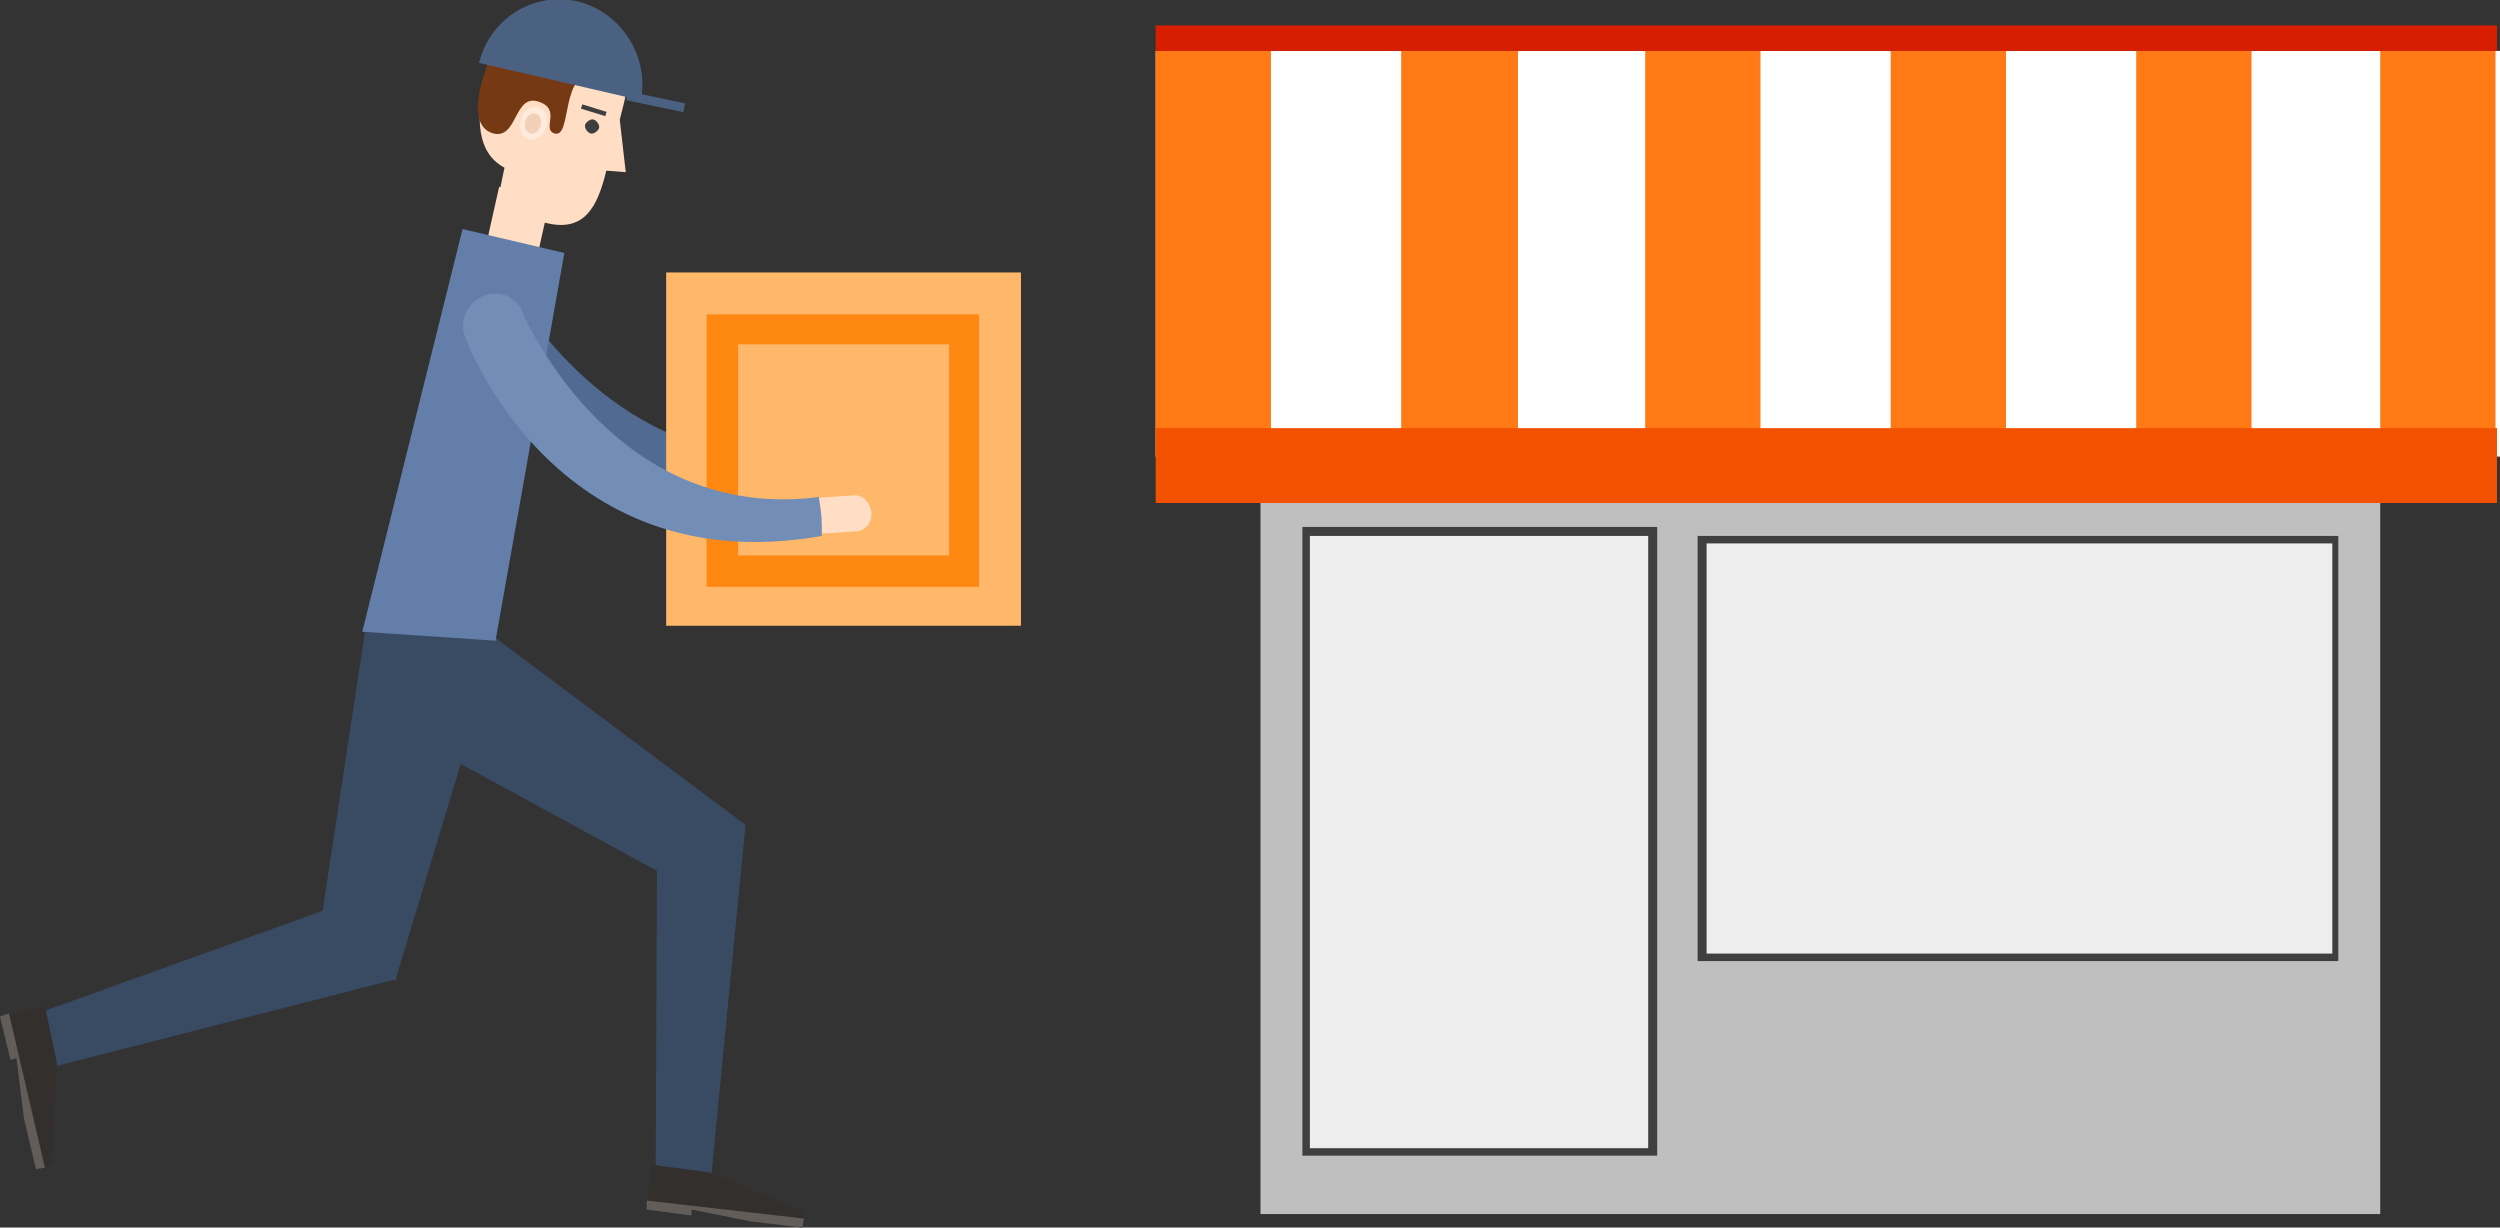 <?xml version="1.0" encoding="utf-8"?>
<!-- Generator: Adobe Illustrator 19.1.0, SVG Export Plug-In . SVG Version: 6.00 Build 0)  -->
<svg version="1.1" id="Layer_1" xmlns="http://www.w3.org/2000/svg" xmlns:xlink="http://www.w3.org/1999/xlink" x="0px" y="0px"
	 viewBox="-218 356 167 82" style="enable-background:new -218 356 167 82;" xml:space="preserve">
<rect x="-218" y="356" width="167" height="82" fill="#333333" stroke="none"/>
<style type="text/css">
	.st0{fill:#7CCCEC;}
	.st1{opacity:0.4;clip-path:url(#SVGID_2_);enable-background:new    ;}
	.st2{fill:#4F3C30;}
	.st3{clip-path:url(#SVGID_4_);fill:#1A1718;}
	.st4{clip-path:url(#SVGID_6_);}
	.st5{fill:#F7CDB9;}
	.st6{fill:#32303A;}
	.st7{fill:#DEB4A0;}
	.st8{fill:#FFFFFF;}
	.st9{fill:#E6E7E8;}
	.st10{fill:#C8C8C8;}
	.st11{fill:#686671;}
	.st12{fill:none;}
	.st13{opacity:0.8;fill:#F6CCB8;enable-background:new    ;}
	.st14{fill:#3C2417;}
	.st15{fill:#F05D44;}
	.st16{fill:#BFBFBF;}
	.st17{fill:#FF7915;}
	.st18{fill:#D81E00;}
	.st19{fill:#F25100;}
	.st20{fill:#EDEDED;}
	.st21{fill:#3F3F3F;}
	.st22{fill:#394A63;}
	.st23{fill:#332F2D;}
	.st24{fill:#635D5A;}
	.st25{fill:#FFDEC5;}
	.st26{fill:#506A91;}
	.st27{fill:#FFB769;}
	.st28{fill:#FF8812;}
	.st29{fill:#637EA8;}
	.st30{fill:#753A13;}
	.st31{fill:#728EB7;}
	.st32{fill:#FFEBDE;}
	.st33{fill:#F2D0B8;}
	.st34{fill:#4A6182;}
</style>
<g>
	<g>
		<path class="st16" d="M-133.8,376v61.1H-59V376H-133.8z M-107.6,432.9h-23.1v-41.4h23.1V432.9z M-62,419.9h-42.3V392H-62V419.9z"
			/>
		<rect x="-140.8" y="359.4" class="st8" width="89.8" height="27.1"/>
		<rect x="-140.8" y="359.4" class="st17" width="7.7" height="27.1"/>
		<rect x="-124.4" y="359.4" class="st17" width="7.8" height="27.1"/>
		<rect x="-108.1" y="359.4" class="st17" width="7.7" height="27.1"/>
		<rect x="-91.7" y="359.4" class="st17" width="7.7" height="27.1"/>
		<rect x="-75.3" y="359.4" class="st17" width="7.7" height="27.1"/>
		<rect x="-59" y="359.4" class="st17" width="7.7" height="27.1"/>
		<rect x="-140.8" y="357.7" class="st18" width="89.6" height="1.7"/>
		<rect x="-140.8" y="384.6" class="st19" width="89.6" height="5"/>
		<g>
			<rect x="-130.7" y="391.5" class="st20" width="23.1" height="41.4"/>
			<path class="st21" d="M-107.3,433.2H-131v-42h23.7V433.2z M-130.5,432.7h22.6v-40.9h-22.6V432.7z"/>
		</g>
		<g>
			<rect x="-104.3" y="392" class="st20" width="42.3" height="27.9"/>
			<path class="st21" d="M-61.8,420.2h-42.8v-28.4h42.8V420.2z M-104,419.7h41.8v-27.4H-104V419.7z"/>
		</g>
	</g>
	<g>
		<polygon class="st22" points="-171.5,415.6 -168.2,411.1 -187.2,396.9 -192.6,404.1 		"/>
		<polygon class="st22" points="-174.2,434.4 -170.5,434.7 -168.2,411.1 -174.1,410.5 		"/>
		<polygon class="st23" points="-164.4,438 -167.8,437.6 -171.8,436.8 -171.8,437.2 -174.8,436.8 -174.5,433.8 -170.7,434.3 
			-164.3,436.9 		"/>
		<polygon class="st22" points="-196.9,419.8 -191.6,421.5 -184.7,398.7 -193.3,396.1 		"/>
		<polygon class="st22" points="-215.5,423.7 -214.6,427.3 -191.5,421.4 -193,415.6 		"/>
		<polygon class="st23" points="-215.6,434.1 -216.4,430.7 -216.9,426.7 -217.3,426.8 -218,423.9 -215,423.2 -214.2,427 
			-214.5,433.8 		"/>
		<polygon class="st24" points="-215,434 -215.6,434.1 -216.4,430.7 -216.9,426.7 -217.3,426.8 -218,423.9 -217.4,423.7 		"/>
		<path class="st25" d="M-164.5,387.7c0.1,0.7,0.8,1.1,1.5,1l3.2-0.7c0.7-0.1,1.1-0.8,1-1.5l0,0c-0.1-0.7-0.8-1.1-1.5-1l-3.1,0.7
			C-164.2,386.3-164.7,387-164.5,387.7L-164.5,387.7z"/>
		<path class="st26" d="M-186.9,378.3c-0.5-1.1,0-2.4,1.1-2.8c0.9-0.4,1.8-0.1,2.4,0.5c0,0,0.3,0.3,0.3,0.4c1.5,2.3,9,12.6,21.1,9.3
			c0.4,1.2,0.4,1.4,0.5,2.6C-178.8,394.1-186.8,378.4-186.9,378.3L-186.9,378.3C-186.8,378.4-186.9,378.4-186.9,378.3z"/>
		<rect x="-173.5" y="374.2" class="st27" width="23.7" height="23.6"/>
		<rect x="-170.8" y="377" class="st28" width="18.2" height="18.2"/>
		<rect x="-168.7" y="379" class="st27" width="14.1" height="14.1"/>
		<path class="st25" d="M-165.2,390.6c0.1,0.7,0.6,1.2,1.3,1.1l3-0.2c0.7,0,1.2-0.6,1.1-1.3l0,0c-0.1-0.7-0.6-1.2-1.3-1.1l-3,0.2
			C-164.8,389.3-165.3,389.9-165.2,390.6L-165.2,390.6z"/>
		
			<rect x="-185" y="369" transform="matrix(-0.976 -0.218 0.218 -0.976 -443.031 692.577)" class="st25" width="3.5" height="3.6"/>
		<polygon class="st29" points="-193.8,398.2 -184.9,398.8 -180.3,372.9 -187.1,371.3 		"/>
		<path class="st25" d="M-185.6,361.3c-0.6,2.5-0.6,4.9,1.3,5.9l-0.6,2.9l3.4,0.8c2.5,0.6,3.4-1,4-3.5l1.3,0.1l-0.4-3.5l0.3-1.2
			c0.6-2.5-0.9-5-3.4-5.6l0,0c-2.5-0.6-5,0.9-5.6,3.4L-185.6,361.3z"/>
		<path class="st30" d="M-185.1,364.9c1.7,0.5,1.4-2.7,3.1-2.1c1.5,0.5,0.2,1.8,1,2.1c1.3,0.5,0.3-4.5,3-3.9
			c2.6,0.5-0.2-0.8-0.1-2.5c-1.6,1.1,1.1-1.7-1.4-2.4l0,0c-2.5-0.6-5,0.9-5.6,3.4C-185.1,359.5-187.3,364.2-185.1,364.9z"/>
		<path class="st31" d="M-187,378.3c-0.3-1.1,0.4-2.3,1.5-2.6c0.9-0.3,1.8,0.1,2.3,0.9c0,0,0.2,0.4,0.2,0.5
			c1.2,2.5,7.2,13.7,19.7,12.1c0.2,1.3,0.2,1.4,0.2,2.6C-181.1,395-187,378.4-187,378.3L-187,378.3C-187,378.4-187,378.4-187,378.3z
			"/>
		<path class="st21" d="M-178.9,364.3c-0.1,0.2,0.1,0.5,0.3,0.6c0.2,0.1,0.5-0.1,0.6-0.3c0.1-0.2-0.1-0.5-0.3-0.6
			C-178.5,363.9-178.8,364.1-178.9,364.3z"/>
		
			<rect x="-178.9" y="363.2" transform="matrix(-0.955 -0.295 0.295 -0.955 -455.563 657.839)" class="st21" width="1.7" height="0.3"/>
		<polygon class="st24" points="-164.3,437.4 -164.4,438 -167.8,437.6 -171.8,436.8 -171.8,437.2 -174.8,436.8 -174.8,436.2 		"/>
		<path class="st32" d="M-183.2,364c-0.2,0.6,0.1,1.2,0.5,1.3c0.5,0.1,1-0.2,1.2-0.8c0.2-0.6-0.1-1.2-0.5-1.3
			C-182.5,363-183.1,363.4-183.2,364z"/>
		<path class="st33" d="M-182.9,364.1c-0.1,0.4,0,0.7,0.3,0.8c0.3,0.1,0.6-0.1,0.7-0.5c0.1-0.4,0-0.7-0.3-0.8
			C-182.5,363.5-182.8,363.7-182.9,364.1z"/>
		<path class="st34" d="M-179.4,356.1c-3-0.7-5.9,1.2-6.6,4.1l10.8,2.5C-174.6,359.8-176.5,356.8-179.4,356.1z"/>
		
			<rect x="-176" y="362.4" transform="matrix(0.979 0.206 -0.206 0.979 70.906 43.57)" class="st34" width="3.9" height="0.6"/>
	</g>
</g>
</svg>
